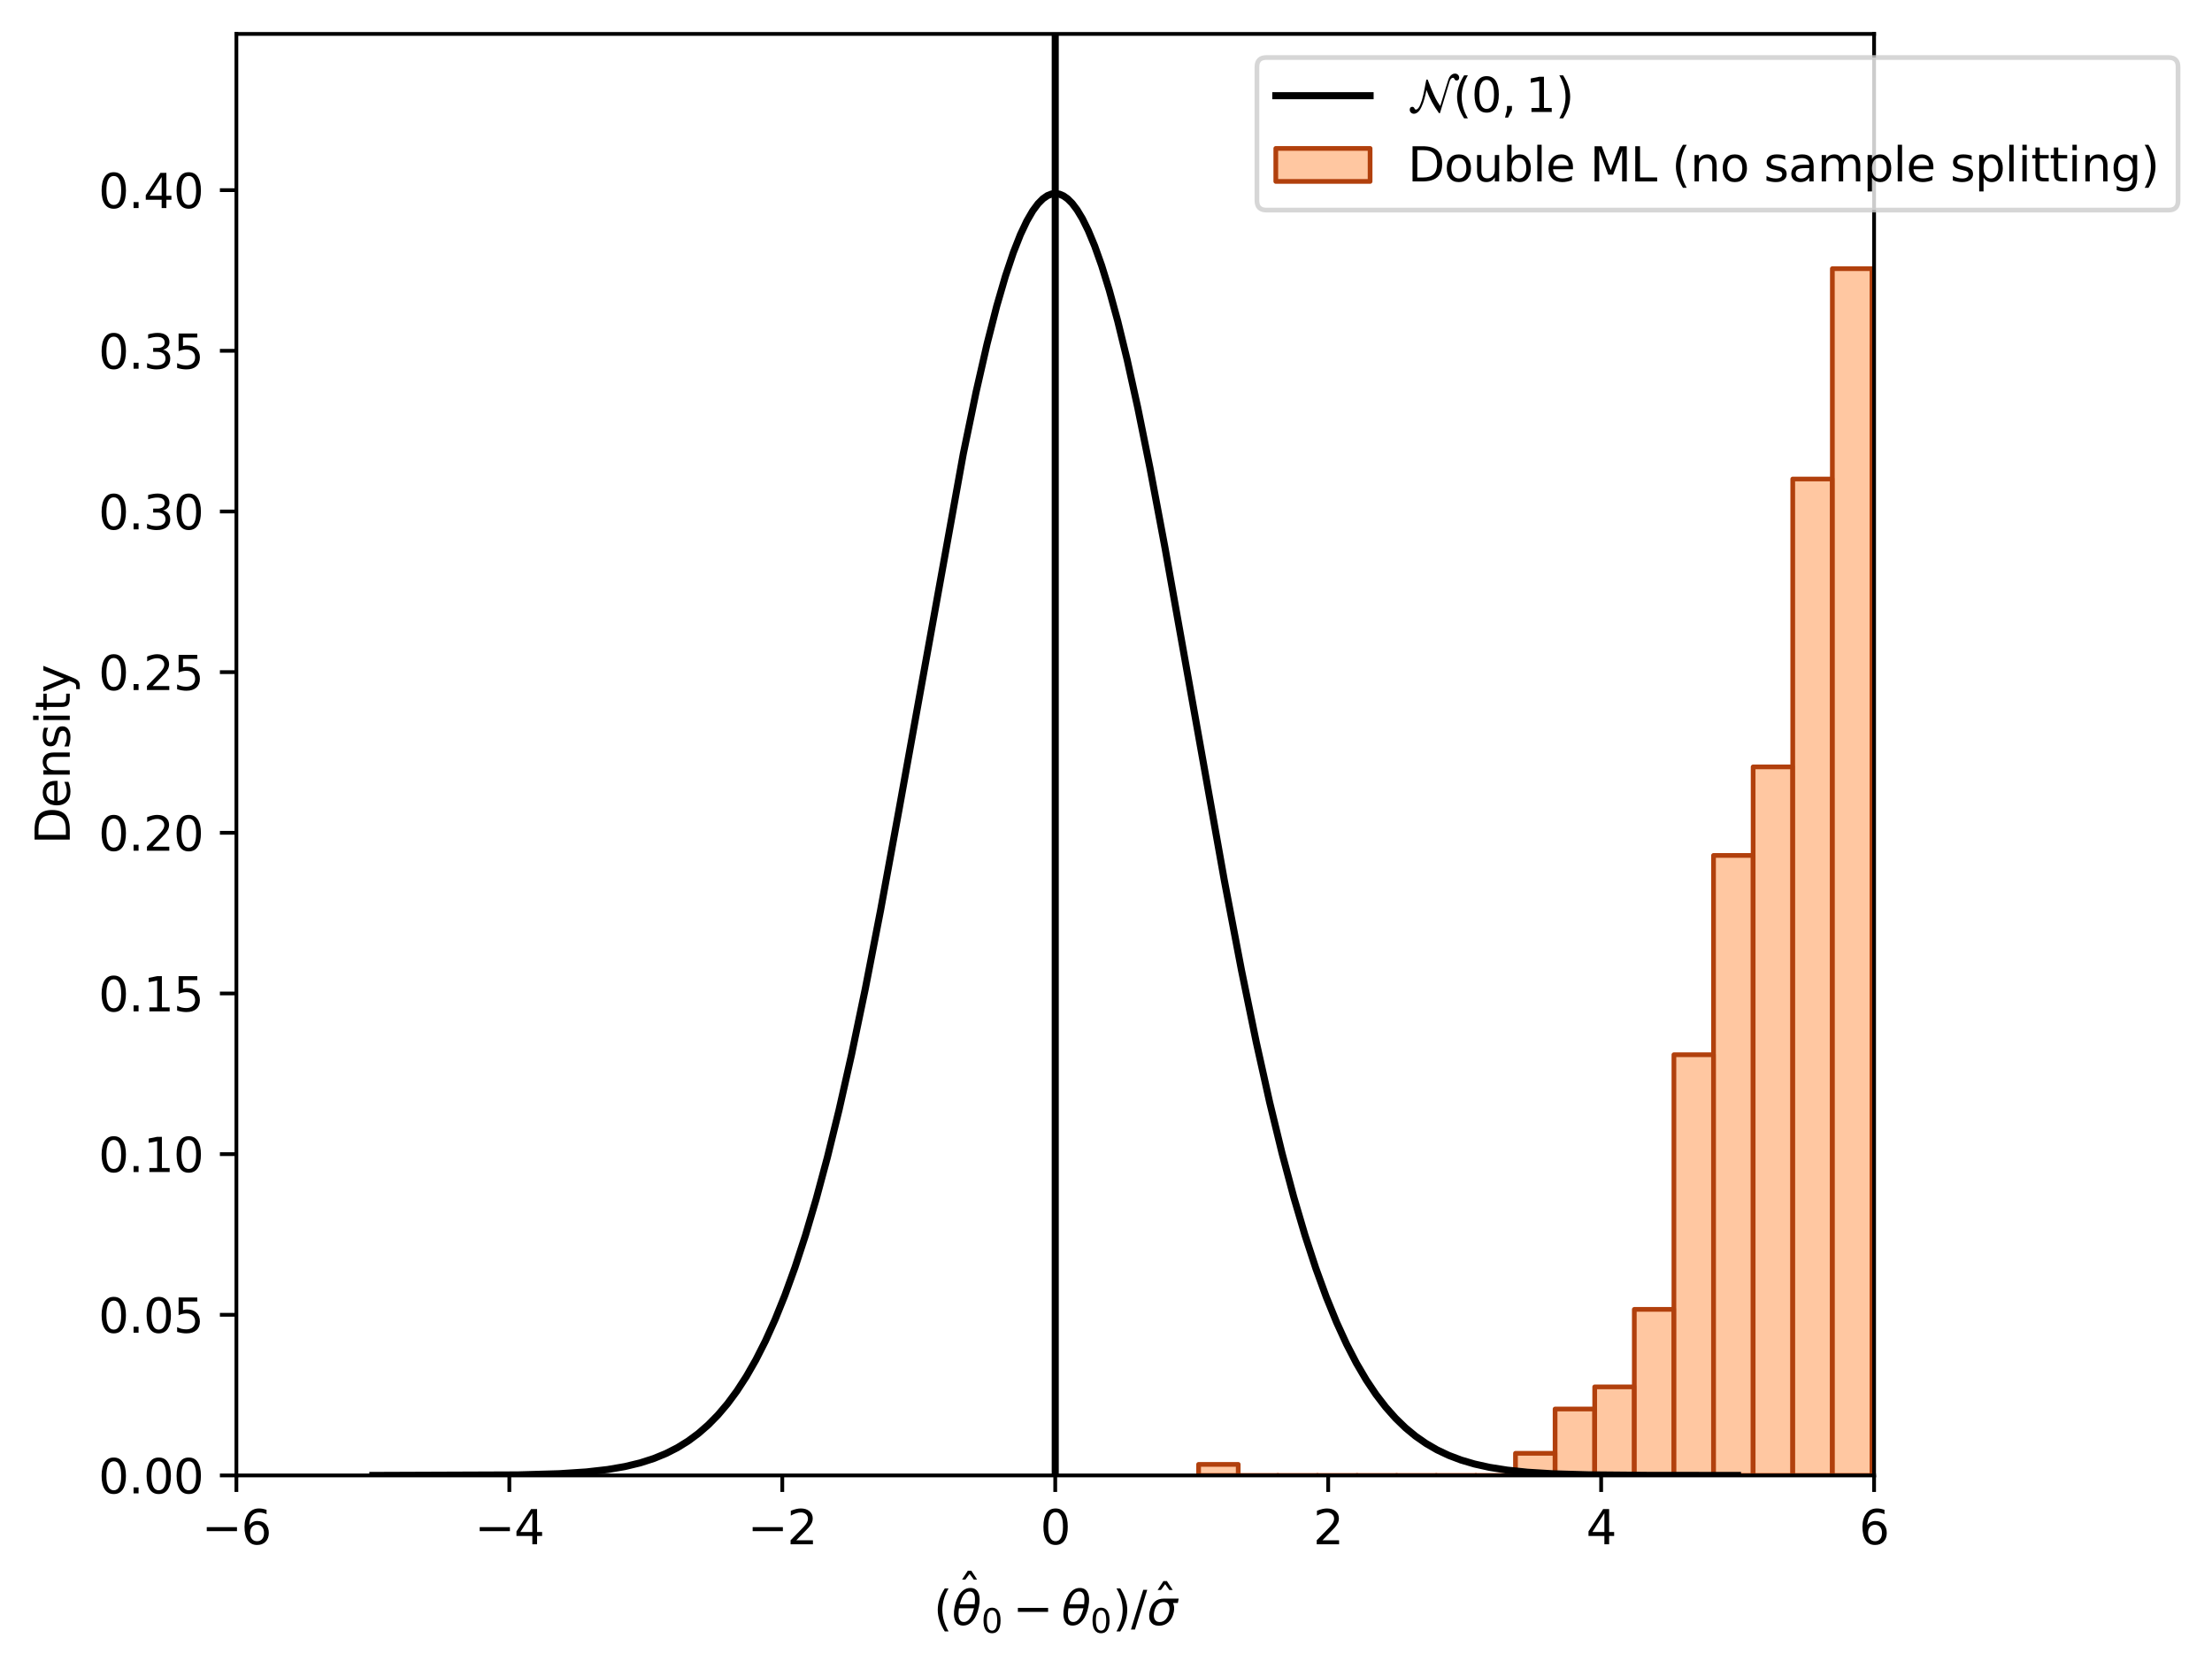 <?xml version="1.0" encoding="utf-8" standalone="no"?>
<!DOCTYPE svg PUBLIC "-//W3C//DTD SVG 1.1//EN"
  "http://www.w3.org/Graphics/SVG/1.1/DTD/svg11.dtd">
<svg xmlns:xlink="http://www.w3.org/1999/xlink" width="469.208pt" height="354pt" viewBox="0 0 469.208 354" xmlns="http://www.w3.org/2000/svg" version="1.1">
 <defs>
  <style type="text/css">*{stroke-linejoin: round; stroke-linecap: butt}</style>
 </defs>
 <g id="figure_1">
  <g id="patch_1">
   <path d="M 0 354 
L 469.208 354 
L 469.208 0 
L 0 0 
z
" style="fill: #ffffff"/>
  </g>
  <g id="axes_1">
   <g id="patch_2">
    <path d="M 50.144 312.921 
L 397.53 312.921 
L 397.53 7.2 
L 50.144 7.2 
z
" style="fill: #ffffff"/>
   </g>
   <g id="patch_3">
    <path d="M 254.249 312.921 
L 262.65 312.921 
L 262.65 310.573 
L 254.249 310.573 
z
" clip-path="url(#pc044efdb66)" style="fill: #ffb482; fill-opacity: 0.75; stroke: #b1400d; stroke-linejoin: miter"/>
   </g>
   <g id="patch_4">
    <path d="M 262.65 312.921 
L 271.052 312.921 
L 271.052 312.921 
L 262.65 312.921 
z
" clip-path="url(#pc044efdb66)" style="fill: #ffb482; fill-opacity: 0.75; stroke: #b1400d; stroke-linejoin: miter"/>
   </g>
   <g id="patch_5">
    <path d="M 271.052 312.921 
L 279.454 312.921 
L 279.454 312.921 
L 271.052 312.921 
z
" clip-path="url(#pc044efdb66)" style="fill: #ffb482; fill-opacity: 0.75; stroke: #b1400d; stroke-linejoin: miter"/>
   </g>
   <g id="patch_6">
    <path d="M 279.454 312.921 
L 287.856 312.921 
L 287.856 312.921 
L 279.454 312.921 
z
" clip-path="url(#pc044efdb66)" style="fill: #ffb482; fill-opacity: 0.75; stroke: #b1400d; stroke-linejoin: miter"/>
   </g>
   <g id="patch_7">
    <path d="M 287.856 312.921 
L 296.258 312.921 
L 296.258 312.921 
L 287.856 312.921 
z
" clip-path="url(#pc044efdb66)" style="fill: #ffb482; fill-opacity: 0.75; stroke: #b1400d; stroke-linejoin: miter"/>
   </g>
   <g id="patch_8">
    <path d="M 296.258 312.921 
L 304.659 312.921 
L 304.659 312.921 
L 296.258 312.921 
z
" clip-path="url(#pc044efdb66)" style="fill: #ffb482; fill-opacity: 0.75; stroke: #b1400d; stroke-linejoin: miter"/>
   </g>
   <g id="patch_9">
    <path d="M 304.659 312.921 
L 313.061 312.921 
L 313.061 312.921 
L 304.659 312.921 
z
" clip-path="url(#pc044efdb66)" style="fill: #ffb482; fill-opacity: 0.75; stroke: #b1400d; stroke-linejoin: miter"/>
   </g>
   <g id="patch_10">
    <path d="M 313.061 312.921 
L 321.463 312.921 
L 321.463 312.921 
L 313.061 312.921 
z
" clip-path="url(#pc044efdb66)" style="fill: #ffb482; fill-opacity: 0.75; stroke: #b1400d; stroke-linejoin: miter"/>
   </g>
   <g id="patch_11">
    <path d="M 321.463 312.921 
L 329.865 312.921 
L 329.865 308.225 
L 321.463 308.225 
z
" clip-path="url(#pc044efdb66)" style="fill: #ffb482; fill-opacity: 0.75; stroke: #b1400d; stroke-linejoin: miter"/>
   </g>
   <g id="patch_12">
    <path d="M 329.865 312.921 
L 338.267 312.921 
L 338.267 298.833 
L 329.865 298.833 
z
" clip-path="url(#pc044efdb66)" style="fill: #ffb482; fill-opacity: 0.75; stroke: #b1400d; stroke-linejoin: miter"/>
   </g>
   <g id="patch_13">
    <path d="M 338.267 312.921 
L 346.669 312.921 
L 346.669 294.137 
L 338.267 294.137 
z
" clip-path="url(#pc044efdb66)" style="fill: #ffb482; fill-opacity: 0.75; stroke: #b1400d; stroke-linejoin: miter"/>
   </g>
   <g id="patch_14">
    <path d="M 346.669 312.921 
L 355.07 312.921 
L 355.07 277.7 
L 346.669 277.7 
z
" clip-path="url(#pc044efdb66)" style="fill: #ffb482; fill-opacity: 0.75; stroke: #b1400d; stroke-linejoin: miter"/>
   </g>
   <g id="patch_15">
    <path d="M 355.07 312.921 
L 363.472 312.921 
L 363.472 223.694 
L 355.07 223.694 
z
" clip-path="url(#pc044efdb66)" style="fill: #ffb482; fill-opacity: 0.75; stroke: #b1400d; stroke-linejoin: miter"/>
   </g>
   <g id="patch_16">
    <path d="M 363.472 312.921 
L 371.874 312.921 
L 371.874 181.428 
L 363.472 181.428 
z
" clip-path="url(#pc044efdb66)" style="fill: #ffb482; fill-opacity: 0.75; stroke: #b1400d; stroke-linejoin: miter"/>
   </g>
   <g id="patch_17">
    <path d="M 371.874 312.921 
L 380.276 312.921 
L 380.276 162.644 
L 371.874 162.644 
z
" clip-path="url(#pc044efdb66)" style="fill: #ffb482; fill-opacity: 0.75; stroke: #b1400d; stroke-linejoin: miter"/>
   </g>
   <g id="patch_18">
    <path d="M 380.276 312.921 
L 388.678 312.921 
L 388.678 101.593 
L 380.276 101.593 
z
" clip-path="url(#pc044efdb66)" style="fill: #ffb482; fill-opacity: 0.75; stroke: #b1400d; stroke-linejoin: miter"/>
   </g>
   <g id="patch_19">
    <path d="M 388.678 312.921 
L 397.079 312.921 
L 397.079 56.98 
L 388.678 56.98 
z
" clip-path="url(#pc044efdb66)" style="fill: #ffb482; fill-opacity: 0.75; stroke: #b1400d; stroke-linejoin: miter"/>
   </g>
   <g id="patch_20">
    <path d="M 397.079 312.921 
L 405.481 312.921 
L 405.481 73.416 
L 397.079 73.416 
z
" clip-path="url(#pc044efdb66)" style="fill: #ffb482; fill-opacity: 0.75; stroke: #b1400d; stroke-linejoin: miter"/>
   </g>
   <g id="patch_21">
    <path d="M 405.481 312.921 
L 413.883 312.921 
L 413.883 49.935 
L 405.481 49.935 
z
" clip-path="url(#pc044efdb66)" style="fill: #ffb482; fill-opacity: 0.75; stroke: #b1400d; stroke-linejoin: miter"/>
   </g>
   <g id="patch_22">
    <path d="M 413.883 312.921 
L 422.285 312.921 
L 422.285 21.758 
L 413.883 21.758 
z
" clip-path="url(#pc044efdb66)" style="fill: #ffb482; fill-opacity: 0.75; stroke: #b1400d; stroke-linejoin: miter"/>
   </g>
   <g id="patch_23">
    <path d="M 422.285 312.921 
L 430.687 312.921 
L 430.687 125.074 
L 422.285 125.074 
z
" clip-path="url(#pc044efdb66)" style="fill: #ffb482; fill-opacity: 0.75; stroke: #b1400d; stroke-linejoin: miter"/>
   </g>
   <g id="patch_24">
    <path d="M 430.687 312.921 
L 439.089 312.921 
L 439.089 153.251 
L 430.687 153.251 
z
" clip-path="url(#pc044efdb66)" style="fill: #ffb482; fill-opacity: 0.75; stroke: #b1400d; stroke-linejoin: miter"/>
   </g>
   <g id="patch_25">
    <path d="M 439.089 312.921 
L 447.49 312.921 
L 447.49 202.561 
L 439.089 202.561 
z
" clip-path="url(#pc044efdb66)" style="fill: #ffb482; fill-opacity: 0.75; stroke: #b1400d; stroke-linejoin: miter"/>
   </g>
   <g id="patch_26">
    <path d="M 447.49 312.921 
L 455.892 312.921 
L 455.892 216.65 
L 447.49 216.65 
z
" clip-path="url(#pc044efdb66)" style="fill: #ffb482; fill-opacity: 0.75; stroke: #b1400d; stroke-linejoin: miter"/>
   </g>
   <g id="patch_27">
    <path d="M 455.892 312.921 
L 464.294 312.921 
L 464.294 284.744 
L 455.892 284.744 
z
" clip-path="url(#pc044efdb66)" style="fill: #ffb482; fill-opacity: 0.75; stroke: #b1400d; stroke-linejoin: miter"/>
   </g>
   <g id="patch_28">
    <path d="M 464.294 312.921 
L 472.696 312.921 
L 472.696 287.092 
L 464.294 287.092 
z
" clip-path="url(#pc044efdb66)" style="fill: #ffb482; fill-opacity: 0.75; stroke: #b1400d; stroke-linejoin: miter"/>
   </g>
   <g id="patch_29">
    <path d="M 472.696 312.921 
L 481.098 312.921 
L 481.098 291.789 
L 472.696 291.789 
z
" clip-path="url(#pc044efdb66)" style="fill: #ffb482; fill-opacity: 0.75; stroke: #b1400d; stroke-linejoin: miter"/>
   </g>
   <g id="patch_30">
    <path d="M 481.098 312.921 
L 489.499 312.921 
L 489.499 303.529 
L 481.098 303.529 
z
" clip-path="url(#pc044efdb66)" style="fill: #ffb482; fill-opacity: 0.75; stroke: #b1400d; stroke-linejoin: miter"/>
   </g>
   <g id="patch_31">
    <path d="M 489.499 312.921 
L 497.901 312.921 
L 497.901 312.921 
L 489.499 312.921 
z
" clip-path="url(#pc044efdb66)" style="fill: #ffb482; fill-opacity: 0.75; stroke: #b1400d; stroke-linejoin: miter"/>
   </g>
   <g id="patch_32">
    <path d="M 497.901 312.921 
L 506.303 312.921 
L 506.303 310.573 
L 497.901 310.573 
z
" clip-path="url(#pc044efdb66)" style="fill: #ffb482; fill-opacity: 0.75; stroke: #b1400d; stroke-linejoin: miter"/>
   </g>
   <g id="matplotlib.axis_1">
    <g id="xtick_1">
     <g id="line2d_1">
      <defs>
       <path id="m629291d53f" d="M 0 0 
L 0 3.5 
" style="stroke: #000000; stroke-width: 0.8"/>
      </defs>
      <g>
       <use xlink:href="#m629291d53f" x="50.144" y="312.921" style="stroke: #000000; stroke-width: 0.8"/>
      </g>
     </g>
     <g id="text_1">
      <!-- −6 -->
      <g transform="translate(42.773 327.52) scale(0.1 -0.1)">
       <defs>
        <path id="DejaVuSans-2212" d="M 678 2272 
L 4684 2272 
L 4684 1741 
L 678 1741 
L 678 2272 
z
" transform="scale(0.016)"/>
        <path id="DejaVuSans-36" d="M 2113 2584 
Q 1688 2584 1439 2293 
Q 1191 2003 1191 1497 
Q 1191 994 1439 701 
Q 1688 409 2113 409 
Q 2538 409 2786 701 
Q 3034 994 3034 1497 
Q 3034 2003 2786 2293 
Q 2538 2584 2113 2584 
z
M 3366 4563 
L 3366 3988 
Q 3128 4100 2886 4159 
Q 2644 4219 2406 4219 
Q 1781 4219 1451 3797 
Q 1122 3375 1075 2522 
Q 1259 2794 1537 2939 
Q 1816 3084 2150 3084 
Q 2853 3084 3261 2657 
Q 3669 2231 3669 1497 
Q 3669 778 3244 343 
Q 2819 -91 2113 -91 
Q 1303 -91 875 529 
Q 447 1150 447 2328 
Q 447 3434 972 4092 
Q 1497 4750 2381 4750 
Q 2619 4750 2861 4703 
Q 3103 4656 3366 4563 
z
" transform="scale(0.016)"/>
       </defs>
       <use xlink:href="#DejaVuSans-2212"/>
       <use xlink:href="#DejaVuSans-36" x="83.789"/>
      </g>
     </g>
    </g>
    <g id="xtick_2">
     <g id="line2d_2">
      <g>
       <use xlink:href="#m629291d53f" x="108.042" y="312.921" style="stroke: #000000; stroke-width: 0.8"/>
      </g>
     </g>
     <g id="text_2">
      <!-- −4 -->
      <g transform="translate(100.67 327.52) scale(0.1 -0.1)">
       <defs>
        <path id="DejaVuSans-34" d="M 2419 4116 
L 825 1625 
L 2419 1625 
L 2419 4116 
z
M 2253 4666 
L 3047 4666 
L 3047 1625 
L 3713 1625 
L 3713 1100 
L 3047 1100 
L 3047 0 
L 2419 0 
L 2419 1100 
L 313 1100 
L 313 1709 
L 2253 4666 
z
" transform="scale(0.016)"/>
       </defs>
       <use xlink:href="#DejaVuSans-2212"/>
       <use xlink:href="#DejaVuSans-34" x="83.789"/>
      </g>
     </g>
    </g>
    <g id="xtick_3">
     <g id="line2d_3">
      <g>
       <use xlink:href="#m629291d53f" x="165.939" y="312.921" style="stroke: #000000; stroke-width: 0.8"/>
      </g>
     </g>
     <g id="text_3">
      <!-- −2 -->
      <g transform="translate(158.568 327.52) scale(0.1 -0.1)">
       <defs>
        <path id="DejaVuSans-32" d="M 1228 531 
L 3431 531 
L 3431 0 
L 469 0 
L 469 531 
Q 828 903 1448 1529 
Q 2069 2156 2228 2338 
Q 2531 2678 2651 2914 
Q 2772 3150 2772 3378 
Q 2772 3750 2511 3984 
Q 2250 4219 1831 4219 
Q 1534 4219 1204 4116 
Q 875 4013 500 3803 
L 500 4441 
Q 881 4594 1212 4672 
Q 1544 4750 1819 4750 
Q 2544 4750 2975 4387 
Q 3406 4025 3406 3419 
Q 3406 3131 3298 2873 
Q 3191 2616 2906 2266 
Q 2828 2175 2409 1742 
Q 1991 1309 1228 531 
z
" transform="scale(0.016)"/>
       </defs>
       <use xlink:href="#DejaVuSans-2212"/>
       <use xlink:href="#DejaVuSans-32" x="83.789"/>
      </g>
     </g>
    </g>
    <g id="xtick_4">
     <g id="line2d_4">
      <g>
       <use xlink:href="#m629291d53f" x="223.837" y="312.921" style="stroke: #000000; stroke-width: 0.8"/>
      </g>
     </g>
     <g id="text_4">
      <!-- 0 -->
      <g transform="translate(220.656 327.52) scale(0.1 -0.1)">
       <defs>
        <path id="DejaVuSans-30" d="M 2034 4250 
Q 1547 4250 1301 3770 
Q 1056 3291 1056 2328 
Q 1056 1369 1301 889 
Q 1547 409 2034 409 
Q 2525 409 2770 889 
Q 3016 1369 3016 2328 
Q 3016 3291 2770 3770 
Q 2525 4250 2034 4250 
z
M 2034 4750 
Q 2819 4750 3233 4129 
Q 3647 3509 3647 2328 
Q 3647 1150 3233 529 
Q 2819 -91 2034 -91 
Q 1250 -91 836 529 
Q 422 1150 422 2328 
Q 422 3509 836 4129 
Q 1250 4750 2034 4750 
z
" transform="scale(0.016)"/>
       </defs>
       <use xlink:href="#DejaVuSans-30"/>
      </g>
     </g>
    </g>
    <g id="xtick_5">
     <g id="line2d_5">
      <g>
       <use xlink:href="#m629291d53f" x="281.735" y="312.921" style="stroke: #000000; stroke-width: 0.8"/>
      </g>
     </g>
     <g id="text_5">
      <!-- 2 -->
      <g transform="translate(278.554 327.52) scale(0.1 -0.1)">
       <use xlink:href="#DejaVuSans-32"/>
      </g>
     </g>
    </g>
    <g id="xtick_6">
     <g id="line2d_6">
      <g>
       <use xlink:href="#m629291d53f" x="339.633" y="312.921" style="stroke: #000000; stroke-width: 0.8"/>
      </g>
     </g>
     <g id="text_6">
      <!-- 4 -->
      <g transform="translate(336.451 327.52) scale(0.1 -0.1)">
       <use xlink:href="#DejaVuSans-34"/>
      </g>
     </g>
    </g>
    <g id="xtick_7">
     <g id="line2d_7">
      <g>
       <use xlink:href="#m629291d53f" x="397.53" y="312.921" style="stroke: #000000; stroke-width: 0.8"/>
      </g>
     </g>
     <g id="text_7">
      <!-- 6 -->
      <g transform="translate(394.349 327.52) scale(0.1 -0.1)">
       <use xlink:href="#DejaVuSans-36"/>
      </g>
     </g>
    </g>
    <g id="text_8">
     <!-- $(\hat{\theta}_0 - \theta_0)/\hat{\sigma}$ -->
     <g transform="translate(198.037 344.72) scale(0.1 -0.1)">
      <defs>
       <path id="DejaVuSans-28" d="M 1984 4856 
Q 1566 4138 1362 3434 
Q 1159 2731 1159 2009 
Q 1159 1288 1364 580 
Q 1569 -128 1984 -844 
L 1484 -844 
Q 1016 -109 783 600 
Q 550 1309 550 2009 
Q 550 2706 781 3412 
Q 1013 4119 1484 4856 
L 1984 4856 
z
" transform="scale(0.016)"/>
       <path id="DejaVuSans-302" d="M -1831 5119 
L -1369 5119 
L -603 3944 
L -1038 3944 
L -1600 4709 
L -2163 3944 
L -2597 3944 
L -1831 5119 
z
M -1600 3584 
L -1600 3584 
z
" transform="scale(0.016)"/>
       <path id="DejaVuSans-Oblique-3b8" d="M 2913 2219 
L 925 2219 
Q 791 1284 928 888 
Q 1100 400 1566 400 
Q 2034 400 2391 891 
Q 2703 1322 2913 2219 
z
M 3009 2750 
Q 3094 3638 2984 3950 
Q 2813 4444 2353 4444 
Q 1875 4444 1525 3956 
Q 1250 3563 1034 2750 
L 3009 2750 
z
M 2444 4913 
Q 3194 4913 3494 4250 
Q 3794 3591 3566 2422 
Q 3341 1256 2781 594 
Q 2225 -72 1475 -72 
Q 722 -72 425 594 
Q 128 1256 353 2422 
Q 581 3591 1134 4250 
Q 1691 4913 2444 4913 
z
" transform="scale(0.016)"/>
       <path id="DejaVuSans-29" d="M 513 4856 
L 1013 4856 
Q 1481 4119 1714 3412 
Q 1947 2706 1947 2009 
Q 1947 1309 1714 600 
Q 1481 -109 1013 -844 
L 513 -844 
Q 928 -128 1133 580 
Q 1338 1288 1338 2009 
Q 1338 2731 1133 3434 
Q 928 4138 513 4856 
z
" transform="scale(0.016)"/>
       <path id="DejaVuSans-2f" d="M 1625 4666 
L 2156 4666 
L 531 -594 
L 0 -594 
L 1625 4666 
z
" transform="scale(0.016)"/>
       <path id="DejaVuSans-Oblique-3c3" d="M 2219 3044 
Q 1744 3044 1422 2700 
Q 1081 2341 969 1747 
Q 844 1119 1044 756 
Q 1241 397 1706 397 
Q 2166 397 2503 759 
Q 2844 1122 2966 1747 
Q 3075 2319 2881 2700 
Q 2700 3044 2219 3044 
z
M 2309 3503 
L 4219 3500 
L 4106 2925 
L 3463 2925 
Q 3706 2438 3575 1747 
Q 3406 888 2884 400 
Q 2359 -91 1609 -91 
Q 856 -91 525 400 
Q 194 888 363 1747 
Q 528 2609 1050 3097 
Q 1484 3503 2309 3503 
z
" transform="scale(0.016)"/>
      </defs>
      <use xlink:href="#DejaVuSans-28" transform="translate(0 0.75)"/>
      <use xlink:href="#DejaVuSans-302" transform="translate(101.887 34.016)"/>
      <use xlink:href="#DejaVuSans-Oblique-3b8" transform="translate(39.014 0.75)"/>
      <use xlink:href="#DejaVuSans-30" transform="translate(101.152 -15.656) scale(0.7)"/>
      <use xlink:href="#DejaVuSans-2212" transform="translate(167.905 0.75)"/>
      <use xlink:href="#DejaVuSans-Oblique-3b8" transform="translate(271.177 0.75)"/>
      <use xlink:href="#DejaVuSans-30" transform="translate(332.358 -15.656) scale(0.7)"/>
      <use xlink:href="#DejaVuSans-29" transform="translate(379.629 0.75)"/>
      <use xlink:href="#DejaVuSans-2f" transform="translate(418.643 0.75)"/>
      <use xlink:href="#DejaVuSans-302" transform="translate(516.757 11.984)"/>
      <use xlink:href="#DejaVuSans-Oblique-3c3" transform="translate(452.334 0.75)"/>
     </g>
    </g>
   </g>
   <g id="matplotlib.axis_2">
    <g id="ytick_1">
     <g id="line2d_8">
      <defs>
       <path id="m9ec9823bc5" d="M 0 0 
L -3.5 0 
" style="stroke: #000000; stroke-width: 0.8"/>
      </defs>
      <g>
       <use xlink:href="#m9ec9823bc5" x="50.144" y="312.921" style="stroke: #000000; stroke-width: 0.8"/>
      </g>
     </g>
     <g id="text_9">
      <!-- 0.00 -->
      <g transform="translate(20.878 316.721) scale(0.1 -0.1)">
       <defs>
        <path id="DejaVuSans-2e" d="M 684 794 
L 1344 794 
L 1344 0 
L 684 0 
L 684 794 
z
" transform="scale(0.016)"/>
       </defs>
       <use xlink:href="#DejaVuSans-30"/>
       <use xlink:href="#DejaVuSans-2e" x="63.623"/>
       <use xlink:href="#DejaVuSans-30" x="95.41"/>
       <use xlink:href="#DejaVuSans-30" x="159.033"/>
      </g>
     </g>
    </g>
    <g id="ytick_2">
     <g id="line2d_9">
      <g>
       <use xlink:href="#m9ec9823bc5" x="50.144" y="278.847" style="stroke: #000000; stroke-width: 0.8"/>
      </g>
     </g>
     <g id="text_10">
      <!-- 0.05 -->
      <g transform="translate(20.878 282.646) scale(0.1 -0.1)">
       <defs>
        <path id="DejaVuSans-35" d="M 691 4666 
L 3169 4666 
L 3169 4134 
L 1269 4134 
L 1269 2991 
Q 1406 3038 1543 3061 
Q 1681 3084 1819 3084 
Q 2600 3084 3056 2656 
Q 3513 2228 3513 1497 
Q 3513 744 3044 326 
Q 2575 -91 1722 -91 
Q 1428 -91 1123 -41 
Q 819 9 494 109 
L 494 744 
Q 775 591 1075 516 
Q 1375 441 1709 441 
Q 2250 441 2565 725 
Q 2881 1009 2881 1497 
Q 2881 1984 2565 2268 
Q 2250 2553 1709 2553 
Q 1456 2553 1204 2497 
Q 953 2441 691 2322 
L 691 4666 
z
" transform="scale(0.016)"/>
       </defs>
       <use xlink:href="#DejaVuSans-30"/>
       <use xlink:href="#DejaVuSans-2e" x="63.623"/>
       <use xlink:href="#DejaVuSans-30" x="95.41"/>
       <use xlink:href="#DejaVuSans-35" x="159.033"/>
      </g>
     </g>
    </g>
    <g id="ytick_3">
     <g id="line2d_10">
      <g>
       <use xlink:href="#m9ec9823bc5" x="50.144" y="244.773" style="stroke: #000000; stroke-width: 0.8"/>
      </g>
     </g>
     <g id="text_11">
      <!-- 0.10 -->
      <g transform="translate(20.878 248.572) scale(0.1 -0.1)">
       <defs>
        <path id="DejaVuSans-31" d="M 794 531 
L 1825 531 
L 1825 4091 
L 703 3866 
L 703 4441 
L 1819 4666 
L 2450 4666 
L 2450 531 
L 3481 531 
L 3481 0 
L 794 0 
L 794 531 
z
" transform="scale(0.016)"/>
       </defs>
       <use xlink:href="#DejaVuSans-30"/>
       <use xlink:href="#DejaVuSans-2e" x="63.623"/>
       <use xlink:href="#DejaVuSans-31" x="95.41"/>
       <use xlink:href="#DejaVuSans-30" x="159.033"/>
      </g>
     </g>
    </g>
    <g id="ytick_4">
     <g id="line2d_11">
      <g>
       <use xlink:href="#m9ec9823bc5" x="50.144" y="210.699" style="stroke: #000000; stroke-width: 0.8"/>
      </g>
     </g>
     <g id="text_12">
      <!-- 0.15 -->
      <g transform="translate(20.878 214.498) scale(0.1 -0.1)">
       <use xlink:href="#DejaVuSans-30"/>
       <use xlink:href="#DejaVuSans-2e" x="63.623"/>
       <use xlink:href="#DejaVuSans-31" x="95.41"/>
       <use xlink:href="#DejaVuSans-35" x="159.033"/>
      </g>
     </g>
    </g>
    <g id="ytick_5">
     <g id="line2d_12">
      <g>
       <use xlink:href="#m9ec9823bc5" x="50.144" y="176.624" style="stroke: #000000; stroke-width: 0.8"/>
      </g>
     </g>
     <g id="text_13">
      <!-- 0.20 -->
      <g transform="translate(20.878 180.424) scale(0.1 -0.1)">
       <use xlink:href="#DejaVuSans-30"/>
       <use xlink:href="#DejaVuSans-2e" x="63.623"/>
       <use xlink:href="#DejaVuSans-32" x="95.41"/>
       <use xlink:href="#DejaVuSans-30" x="159.033"/>
      </g>
     </g>
    </g>
    <g id="ytick_6">
     <g id="line2d_13">
      <g>
       <use xlink:href="#m9ec9823bc5" x="50.144" y="142.55" style="stroke: #000000; stroke-width: 0.8"/>
      </g>
     </g>
     <g id="text_14">
      <!-- 0.25 -->
      <g transform="translate(20.878 146.349) scale(0.1 -0.1)">
       <use xlink:href="#DejaVuSans-30"/>
       <use xlink:href="#DejaVuSans-2e" x="63.623"/>
       <use xlink:href="#DejaVuSans-32" x="95.41"/>
       <use xlink:href="#DejaVuSans-35" x="159.033"/>
      </g>
     </g>
    </g>
    <g id="ytick_7">
     <g id="line2d_14">
      <g>
       <use xlink:href="#m9ec9823bc5" x="50.144" y="108.476" style="stroke: #000000; stroke-width: 0.8"/>
      </g>
     </g>
     <g id="text_15">
      <!-- 0.30 -->
      <g transform="translate(20.878 112.275) scale(0.1 -0.1)">
       <defs>
        <path id="DejaVuSans-33" d="M 2597 2516 
Q 3050 2419 3304 2112 
Q 3559 1806 3559 1356 
Q 3559 666 3084 287 
Q 2609 -91 1734 -91 
Q 1441 -91 1130 -33 
Q 819 25 488 141 
L 488 750 
Q 750 597 1062 519 
Q 1375 441 1716 441 
Q 2309 441 2620 675 
Q 2931 909 2931 1356 
Q 2931 1769 2642 2001 
Q 2353 2234 1838 2234 
L 1294 2234 
L 1294 2753 
L 1863 2753 
Q 2328 2753 2575 2939 
Q 2822 3125 2822 3475 
Q 2822 3834 2567 4026 
Q 2313 4219 1838 4219 
Q 1578 4219 1281 4162 
Q 984 4106 628 3988 
L 628 4550 
Q 988 4650 1302 4700 
Q 1616 4750 1894 4750 
Q 2613 4750 3031 4423 
Q 3450 4097 3450 3541 
Q 3450 3153 3228 2886 
Q 3006 2619 2597 2516 
z
" transform="scale(0.016)"/>
       </defs>
       <use xlink:href="#DejaVuSans-30"/>
       <use xlink:href="#DejaVuSans-2e" x="63.623"/>
       <use xlink:href="#DejaVuSans-33" x="95.41"/>
       <use xlink:href="#DejaVuSans-30" x="159.033"/>
      </g>
     </g>
    </g>
    <g id="ytick_8">
     <g id="line2d_15">
      <g>
       <use xlink:href="#m9ec9823bc5" x="50.144" y="74.402" style="stroke: #000000; stroke-width: 0.8"/>
      </g>
     </g>
     <g id="text_16">
      <!-- 0.35 -->
      <g transform="translate(20.878 78.201) scale(0.1 -0.1)">
       <use xlink:href="#DejaVuSans-30"/>
       <use xlink:href="#DejaVuSans-2e" x="63.623"/>
       <use xlink:href="#DejaVuSans-33" x="95.41"/>
       <use xlink:href="#DejaVuSans-35" x="159.033"/>
      </g>
     </g>
    </g>
    <g id="ytick_9">
     <g id="line2d_16">
      <g>
       <use xlink:href="#m9ec9823bc5" x="50.144" y="40.327" style="stroke: #000000; stroke-width: 0.8"/>
      </g>
     </g>
     <g id="text_17">
      <!-- 0.40 -->
      <g transform="translate(20.878 44.127) scale(0.1 -0.1)">
       <use xlink:href="#DejaVuSans-30"/>
       <use xlink:href="#DejaVuSans-2e" x="63.623"/>
       <use xlink:href="#DejaVuSans-34" x="95.41"/>
       <use xlink:href="#DejaVuSans-30" x="159.033"/>
      </g>
     </g>
    </g>
    <g id="text_18">
     <!-- Density -->
     <g transform="translate(14.798 179.069) rotate(-90) scale(0.1 -0.1)">
      <defs>
       <path id="DejaVuSans-44" d="M 1259 4147 
L 1259 519 
L 2022 519 
Q 2988 519 3436 956 
Q 3884 1394 3884 2338 
Q 3884 3275 3436 3711 
Q 2988 4147 2022 4147 
L 1259 4147 
z
M 628 4666 
L 1925 4666 
Q 3281 4666 3915 4102 
Q 4550 3538 4550 2338 
Q 4550 1131 3912 565 
Q 3275 0 1925 0 
L 628 0 
L 628 4666 
z
" transform="scale(0.016)"/>
       <path id="DejaVuSans-65" d="M 3597 1894 
L 3597 1613 
L 953 1613 
Q 991 1019 1311 708 
Q 1631 397 2203 397 
Q 2534 397 2845 478 
Q 3156 559 3463 722 
L 3463 178 
Q 3153 47 2828 -22 
Q 2503 -91 2169 -91 
Q 1331 -91 842 396 
Q 353 884 353 1716 
Q 353 2575 817 3079 
Q 1281 3584 2069 3584 
Q 2775 3584 3186 3129 
Q 3597 2675 3597 1894 
z
M 3022 2063 
Q 3016 2534 2758 2815 
Q 2500 3097 2075 3097 
Q 1594 3097 1305 2825 
Q 1016 2553 972 2059 
L 3022 2063 
z
" transform="scale(0.016)"/>
       <path id="DejaVuSans-6e" d="M 3513 2113 
L 3513 0 
L 2938 0 
L 2938 2094 
Q 2938 2591 2744 2837 
Q 2550 3084 2163 3084 
Q 1697 3084 1428 2787 
Q 1159 2491 1159 1978 
L 1159 0 
L 581 0 
L 581 3500 
L 1159 3500 
L 1159 2956 
Q 1366 3272 1645 3428 
Q 1925 3584 2291 3584 
Q 2894 3584 3203 3211 
Q 3513 2838 3513 2113 
z
" transform="scale(0.016)"/>
       <path id="DejaVuSans-73" d="M 2834 3397 
L 2834 2853 
Q 2591 2978 2328 3040 
Q 2066 3103 1784 3103 
Q 1356 3103 1142 2972 
Q 928 2841 928 2578 
Q 928 2378 1081 2264 
Q 1234 2150 1697 2047 
L 1894 2003 
Q 2506 1872 2764 1633 
Q 3022 1394 3022 966 
Q 3022 478 2636 193 
Q 2250 -91 1575 -91 
Q 1294 -91 989 -36 
Q 684 19 347 128 
L 347 722 
Q 666 556 975 473 
Q 1284 391 1588 391 
Q 1994 391 2212 530 
Q 2431 669 2431 922 
Q 2431 1156 2273 1281 
Q 2116 1406 1581 1522 
L 1381 1569 
Q 847 1681 609 1914 
Q 372 2147 372 2553 
Q 372 3047 722 3315 
Q 1072 3584 1716 3584 
Q 2034 3584 2315 3537 
Q 2597 3491 2834 3397 
z
" transform="scale(0.016)"/>
       <path id="DejaVuSans-69" d="M 603 3500 
L 1178 3500 
L 1178 0 
L 603 0 
L 603 3500 
z
M 603 4863 
L 1178 4863 
L 1178 4134 
L 603 4134 
L 603 4863 
z
" transform="scale(0.016)"/>
       <path id="DejaVuSans-74" d="M 1172 4494 
L 1172 3500 
L 2356 3500 
L 2356 3053 
L 1172 3053 
L 1172 1153 
Q 1172 725 1289 603 
Q 1406 481 1766 481 
L 2356 481 
L 2356 0 
L 1766 0 
Q 1100 0 847 248 
Q 594 497 594 1153 
L 594 3053 
L 172 3053 
L 172 3500 
L 594 3500 
L 594 4494 
L 1172 4494 
z
" transform="scale(0.016)"/>
       <path id="DejaVuSans-79" d="M 2059 -325 
Q 1816 -950 1584 -1140 
Q 1353 -1331 966 -1331 
L 506 -1331 
L 506 -850 
L 844 -850 
Q 1081 -850 1212 -737 
Q 1344 -625 1503 -206 
L 1606 56 
L 191 3500 
L 800 3500 
L 1894 763 
L 2988 3500 
L 3597 3500 
L 2059 -325 
z
" transform="scale(0.016)"/>
      </defs>
      <use xlink:href="#DejaVuSans-44"/>
      <use xlink:href="#DejaVuSans-65" x="77.002"/>
      <use xlink:href="#DejaVuSans-6e" x="138.525"/>
      <use xlink:href="#DejaVuSans-73" x="201.904"/>
      <use xlink:href="#DejaVuSans-69" x="254.004"/>
      <use xlink:href="#DejaVuSans-74" x="281.787"/>
      <use xlink:href="#DejaVuSans-79" x="320.996"/>
     </g>
    </g>
   </g>
   <g id="line2d_17">
    <path d="M 223.837 312.921 
L 223.837 7.2 
" clip-path="url(#pc044efdb66)" style="fill: none; stroke: #000000; stroke-width: 1.5; stroke-linecap: square"/>
   </g>
   <g id="line2d_18">
    <path d="M 79.093 312.92 
L 109.865 312.804 
L 118.608 312.554 
L 124.398 312.176 
L 128.885 311.668 
L 132.59 311.029 
L 135.803 310.253 
L 138.669 309.333 
L 141.275 308.264 
L 143.678 307.041 
L 145.965 305.626 
L 148.136 304.02 
L 150.249 302.176 
L 152.304 300.083 
L 154.331 297.696 
L 156.328 294.996 
L 158.326 291.917 
L 160.323 288.425 
L 162.35 284.429 
L 164.405 279.874 
L 166.489 274.709 
L 168.632 268.797 
L 170.832 262.062 
L 173.119 254.33 
L 175.492 245.505 
L 177.982 235.38 
L 180.645 223.594 
L 183.54 209.738 
L 186.782 193.084 
L 190.662 171.933 
L 204.325 96.29 
L 207.047 83.138 
L 209.363 72.994 
L 211.418 64.949 
L 213.271 58.568 
L 214.95 53.563 
L 216.455 49.745 
L 217.816 46.866 
L 219.06 44.724 
L 220.189 43.198 
L 221.232 42.147 
L 222.187 41.489 
L 223.055 41.147 
L 223.895 41.049 
L 224.734 41.179 
L 225.574 41.537 
L 226.471 42.171 
L 227.427 43.13 
L 228.469 44.506 
L 229.598 46.378 
L 230.843 48.894 
L 232.203 52.168 
L 233.68 56.317 
L 235.301 61.551 
L 237.096 68.118 
L 239.093 76.298 
L 241.351 86.517 
L 243.956 99.382 
L 247.141 116.291 
L 251.715 141.923 
L 259.705 186.733 
L 263.352 205.826 
L 266.479 221.042 
L 269.316 233.774 
L 271.95 244.601 
L 274.44 253.919 
L 276.813 261.969 
L 279.1 268.965 
L 281.33 275.086 
L 283.501 280.414 
L 285.643 285.088 
L 287.727 289.116 
L 289.812 292.666 
L 291.867 295.736 
L 293.922 298.413 
L 296.007 300.766 
L 298.12 302.815 
L 300.262 304.586 
L 302.491 306.139 
L 304.807 307.482 
L 307.268 308.648 
L 309.902 309.648 
L 312.768 310.494 
L 315.981 311.206 
L 319.658 311.786 
L 324 312.238 
L 329.443 312.571 
L 336.911 312.789 
L 349.301 312.899 
L 368.552 312.92 
L 368.552 312.92 
" clip-path="url(#pc044efdb66)" style="fill: none; stroke: #000000; stroke-width: 1.5; stroke-linecap: square"/>
   </g>
   <g id="patch_33">
    <path d="M 50.144 312.921 
L 50.144 7.2 
" style="fill: none; stroke: #000000; stroke-width: 0.8; stroke-linejoin: miter; stroke-linecap: square"/>
   </g>
   <g id="patch_34">
    <path d="M 397.53 312.921 
L 397.53 7.2 
" style="fill: none; stroke: #000000; stroke-width: 0.8; stroke-linejoin: miter; stroke-linecap: square"/>
   </g>
   <g id="patch_35">
    <path d="M 50.144 312.921 
L 397.53 312.921 
" style="fill: none; stroke: #000000; stroke-width: 0.8; stroke-linejoin: miter; stroke-linecap: square"/>
   </g>
   <g id="patch_36">
    <path d="M 50.144 7.2 
L 397.53 7.2 
" style="fill: none; stroke: #000000; stroke-width: 0.8; stroke-linejoin: miter; stroke-linecap: square"/>
   </g>
   <g id="legend_1">
    <g id="patch_37">
     <path d="M 268.623 44.556 
L 460.008 44.556 
Q 462.008 44.556 462.008 42.556 
L 462.008 14.2 
Q 462.008 12.2 460.008 12.2 
L 268.623 12.2 
Q 266.623 12.2 266.623 14.2 
L 266.623 42.556 
Q 266.623 44.556 268.623 44.556 
z
" style="fill: #ffffff; opacity: 0.8; stroke: #cccccc; stroke-linejoin: miter"/>
    </g>
    <g id="line2d_19">
     <path d="M 270.623 20.298 
L 280.623 20.298 
L 290.623 20.298 
" style="fill: none; stroke: #000000; stroke-width: 1.5; stroke-linecap: square"/>
    </g>
    <g id="text_19">
     <!-- $\mathcal{N}(0, 1)$ -->
     <g transform="translate(298.623 23.798) scale(0.1 -0.1)">
      <defs>
       <path id="STIXNonUnicode-Italic-e23a" d="M 4294 800 
L 4301 800 
Q 5293 4070 5408 4378 
Q 5472 4538 5523 4614 
Q 5830 5088 6253 5088 
Q 6490 5088 6650 4931 
Q 6810 4774 6810 4550 
Q 6810 4378 6720 4272 
Q 6630 4166 6470 4166 
Q 6368 4166 6297 4224 
Q 6227 4282 6198 4349 
Q 6170 4416 6118 4473 
Q 6067 4531 6003 4531 
Q 5939 4531 5881 4508 
Q 5824 4486 5785 4457 
Q 5747 4429 5705 4371 
Q 5664 4314 5638 4275 
Q 5613 4237 5584 4163 
Q 5555 4090 5545 4058 
Q 5536 4026 5510 3952 
Q 5485 3878 5485 3866 
L 4262 -154 
L 4134 -154 
Q 3078 1280 2483 2893 
L 2470 2893 
Q 2406 2579 2358 2361 
Q 2310 2144 2214 1792 
Q 2118 1440 2028 1190 
Q 1939 941 1804 653 
Q 1670 365 1529 185 
Q 1389 6 1203 -115 
Q 1018 -237 813 -237 
Q 576 -237 416 -80 
Q 256 77 256 301 
Q 256 474 345 579 
Q 435 685 595 685 
Q 698 685 768 627 
Q 838 570 867 502 
Q 896 435 947 377 
Q 998 320 1062 320 
Q 1222 320 1369 480 
Q 1517 640 1638 928 
Q 1760 1216 1862 1542 
Q 1965 1869 2057 2288 
Q 2150 2707 2214 3033 
Q 2278 3360 2348 3741 
Q 2419 4122 2458 4294 
L 2630 4294 
Q 2682 4166 2874 3680 
Q 3066 3194 3142 3008 
Q 3219 2822 3392 2422 
Q 3565 2022 3683 1798 
Q 3802 1574 3968 1292 
Q 4134 1011 4294 800 
z
" transform="scale(0.016)"/>
       <path id="DejaVuSans-2c" d="M 750 794 
L 1409 794 
L 1409 256 
L 897 -744 
L 494 -744 
L 750 256 
L 750 794 
z
" transform="scale(0.016)"/>
      </defs>
      <use xlink:href="#STIXNonUnicode-Italic-e23a" transform="translate(0 0.5)"/>
      <use xlink:href="#DejaVuSans-28" transform="translate(95.7 0.5)"/>
      <use xlink:href="#DejaVuSans-30" transform="translate(134.714 0.5)"/>
      <use xlink:href="#DejaVuSans-2c" transform="translate(198.337 0.5)"/>
      <use xlink:href="#DejaVuSans-31" transform="translate(249.606 0.5)"/>
      <use xlink:href="#DejaVuSans-29" transform="translate(313.229 0.5)"/>
     </g>
    </g>
    <g id="patch_38">
     <path d="M 270.623 38.477 
L 290.623 38.477 
L 290.623 31.477 
L 270.623 31.477 
z
" style="fill: #ffb482; fill-opacity: 0.75; stroke: #b1400d; stroke-linejoin: miter"/>
    </g>
    <g id="text_20">
     <!-- Double ML (no sample splitting) -->
     <g transform="translate(298.623 38.477) scale(0.1 -0.1)">
      <defs>
       <path id="DejaVuSans-6f" d="M 1959 3097 
Q 1497 3097 1228 2736 
Q 959 2375 959 1747 
Q 959 1119 1226 758 
Q 1494 397 1959 397 
Q 2419 397 2687 759 
Q 2956 1122 2956 1747 
Q 2956 2369 2687 2733 
Q 2419 3097 1959 3097 
z
M 1959 3584 
Q 2709 3584 3137 3096 
Q 3566 2609 3566 1747 
Q 3566 888 3137 398 
Q 2709 -91 1959 -91 
Q 1206 -91 779 398 
Q 353 888 353 1747 
Q 353 2609 779 3096 
Q 1206 3584 1959 3584 
z
" transform="scale(0.016)"/>
       <path id="DejaVuSans-75" d="M 544 1381 
L 544 3500 
L 1119 3500 
L 1119 1403 
Q 1119 906 1312 657 
Q 1506 409 1894 409 
Q 2359 409 2629 706 
Q 2900 1003 2900 1516 
L 2900 3500 
L 3475 3500 
L 3475 0 
L 2900 0 
L 2900 538 
Q 2691 219 2414 64 
Q 2138 -91 1772 -91 
Q 1169 -91 856 284 
Q 544 659 544 1381 
z
M 1991 3584 
L 1991 3584 
z
" transform="scale(0.016)"/>
       <path id="DejaVuSans-62" d="M 3116 1747 
Q 3116 2381 2855 2742 
Q 2594 3103 2138 3103 
Q 1681 3103 1420 2742 
Q 1159 2381 1159 1747 
Q 1159 1113 1420 752 
Q 1681 391 2138 391 
Q 2594 391 2855 752 
Q 3116 1113 3116 1747 
z
M 1159 2969 
Q 1341 3281 1617 3432 
Q 1894 3584 2278 3584 
Q 2916 3584 3314 3078 
Q 3713 2572 3713 1747 
Q 3713 922 3314 415 
Q 2916 -91 2278 -91 
Q 1894 -91 1617 61 
Q 1341 213 1159 525 
L 1159 0 
L 581 0 
L 581 4863 
L 1159 4863 
L 1159 2969 
z
" transform="scale(0.016)"/>
       <path id="DejaVuSans-6c" d="M 603 4863 
L 1178 4863 
L 1178 0 
L 603 0 
L 603 4863 
z
" transform="scale(0.016)"/>
       <path id="DejaVuSans-20" transform="scale(0.016)"/>
       <path id="DejaVuSans-4d" d="M 628 4666 
L 1569 4666 
L 2759 1491 
L 3956 4666 
L 4897 4666 
L 4897 0 
L 4281 0 
L 4281 4097 
L 3078 897 
L 2444 897 
L 1241 4097 
L 1241 0 
L 628 0 
L 628 4666 
z
" transform="scale(0.016)"/>
       <path id="DejaVuSans-4c" d="M 628 4666 
L 1259 4666 
L 1259 531 
L 3531 531 
L 3531 0 
L 628 0 
L 628 4666 
z
" transform="scale(0.016)"/>
       <path id="DejaVuSans-61" d="M 2194 1759 
Q 1497 1759 1228 1600 
Q 959 1441 959 1056 
Q 959 750 1161 570 
Q 1363 391 1709 391 
Q 2188 391 2477 730 
Q 2766 1069 2766 1631 
L 2766 1759 
L 2194 1759 
z
M 3341 1997 
L 3341 0 
L 2766 0 
L 2766 531 
Q 2569 213 2275 61 
Q 1981 -91 1556 -91 
Q 1019 -91 701 211 
Q 384 513 384 1019 
Q 384 1609 779 1909 
Q 1175 2209 1959 2209 
L 2766 2209 
L 2766 2266 
Q 2766 2663 2505 2880 
Q 2244 3097 1772 3097 
Q 1472 3097 1187 3025 
Q 903 2953 641 2809 
L 641 3341 
Q 956 3463 1253 3523 
Q 1550 3584 1831 3584 
Q 2591 3584 2966 3190 
Q 3341 2797 3341 1997 
z
" transform="scale(0.016)"/>
       <path id="DejaVuSans-6d" d="M 3328 2828 
Q 3544 3216 3844 3400 
Q 4144 3584 4550 3584 
Q 5097 3584 5394 3201 
Q 5691 2819 5691 2113 
L 5691 0 
L 5113 0 
L 5113 2094 
Q 5113 2597 4934 2840 
Q 4756 3084 4391 3084 
Q 3944 3084 3684 2787 
Q 3425 2491 3425 1978 
L 3425 0 
L 2847 0 
L 2847 2094 
Q 2847 2600 2669 2842 
Q 2491 3084 2119 3084 
Q 1678 3084 1418 2786 
Q 1159 2488 1159 1978 
L 1159 0 
L 581 0 
L 581 3500 
L 1159 3500 
L 1159 2956 
Q 1356 3278 1631 3431 
Q 1906 3584 2284 3584 
Q 2666 3584 2933 3390 
Q 3200 3197 3328 2828 
z
" transform="scale(0.016)"/>
       <path id="DejaVuSans-70" d="M 1159 525 
L 1159 -1331 
L 581 -1331 
L 581 3500 
L 1159 3500 
L 1159 2969 
Q 1341 3281 1617 3432 
Q 1894 3584 2278 3584 
Q 2916 3584 3314 3078 
Q 3713 2572 3713 1747 
Q 3713 922 3314 415 
Q 2916 -91 2278 -91 
Q 1894 -91 1617 61 
Q 1341 213 1159 525 
z
M 3116 1747 
Q 3116 2381 2855 2742 
Q 2594 3103 2138 3103 
Q 1681 3103 1420 2742 
Q 1159 2381 1159 1747 
Q 1159 1113 1420 752 
Q 1681 391 2138 391 
Q 2594 391 2855 752 
Q 3116 1113 3116 1747 
z
" transform="scale(0.016)"/>
       <path id="DejaVuSans-67" d="M 2906 1791 
Q 2906 2416 2648 2759 
Q 2391 3103 1925 3103 
Q 1463 3103 1205 2759 
Q 947 2416 947 1791 
Q 947 1169 1205 825 
Q 1463 481 1925 481 
Q 2391 481 2648 825 
Q 2906 1169 2906 1791 
z
M 3481 434 
Q 3481 -459 3084 -895 
Q 2688 -1331 1869 -1331 
Q 1566 -1331 1297 -1286 
Q 1028 -1241 775 -1147 
L 775 -588 
Q 1028 -725 1275 -790 
Q 1522 -856 1778 -856 
Q 2344 -856 2625 -561 
Q 2906 -266 2906 331 
L 2906 616 
Q 2728 306 2450 153 
Q 2172 0 1784 0 
Q 1141 0 747 490 
Q 353 981 353 1791 
Q 353 2603 747 3093 
Q 1141 3584 1784 3584 
Q 2172 3584 2450 3431 
Q 2728 3278 2906 2969 
L 2906 3500 
L 3481 3500 
L 3481 434 
z
" transform="scale(0.016)"/>
      </defs>
      <use xlink:href="#DejaVuSans-44"/>
      <use xlink:href="#DejaVuSans-6f" x="77.002"/>
      <use xlink:href="#DejaVuSans-75" x="138.184"/>
      <use xlink:href="#DejaVuSans-62" x="201.562"/>
      <use xlink:href="#DejaVuSans-6c" x="265.039"/>
      <use xlink:href="#DejaVuSans-65" x="292.822"/>
      <use xlink:href="#DejaVuSans-20" x="354.346"/>
      <use xlink:href="#DejaVuSans-4d" x="386.133"/>
      <use xlink:href="#DejaVuSans-4c" x="472.412"/>
      <use xlink:href="#DejaVuSans-20" x="528.125"/>
      <use xlink:href="#DejaVuSans-28" x="559.912"/>
      <use xlink:href="#DejaVuSans-6e" x="598.926"/>
      <use xlink:href="#DejaVuSans-6f" x="662.305"/>
      <use xlink:href="#DejaVuSans-20" x="723.486"/>
      <use xlink:href="#DejaVuSans-73" x="755.273"/>
      <use xlink:href="#DejaVuSans-61" x="807.373"/>
      <use xlink:href="#DejaVuSans-6d" x="868.652"/>
      <use xlink:href="#DejaVuSans-70" x="966.064"/>
      <use xlink:href="#DejaVuSans-6c" x="1029.541"/>
      <use xlink:href="#DejaVuSans-65" x="1057.324"/>
      <use xlink:href="#DejaVuSans-20" x="1118.848"/>
      <use xlink:href="#DejaVuSans-73" x="1150.635"/>
      <use xlink:href="#DejaVuSans-70" x="1202.734"/>
      <use xlink:href="#DejaVuSans-6c" x="1266.211"/>
      <use xlink:href="#DejaVuSans-69" x="1293.994"/>
      <use xlink:href="#DejaVuSans-74" x="1321.777"/>
      <use xlink:href="#DejaVuSans-74" x="1360.986"/>
      <use xlink:href="#DejaVuSans-69" x="1400.195"/>
      <use xlink:href="#DejaVuSans-6e" x="1427.979"/>
      <use xlink:href="#DejaVuSans-67" x="1491.357"/>
      <use xlink:href="#DejaVuSans-29" x="1554.834"/>
     </g>
    </g>
   </g>
  </g>
 </g>
 <defs>
  <clipPath id="pc044efdb66">
   <rect x="50.144" y="7.2" width="347.387" height="305.721"/>
  </clipPath>
 </defs>
</svg>
